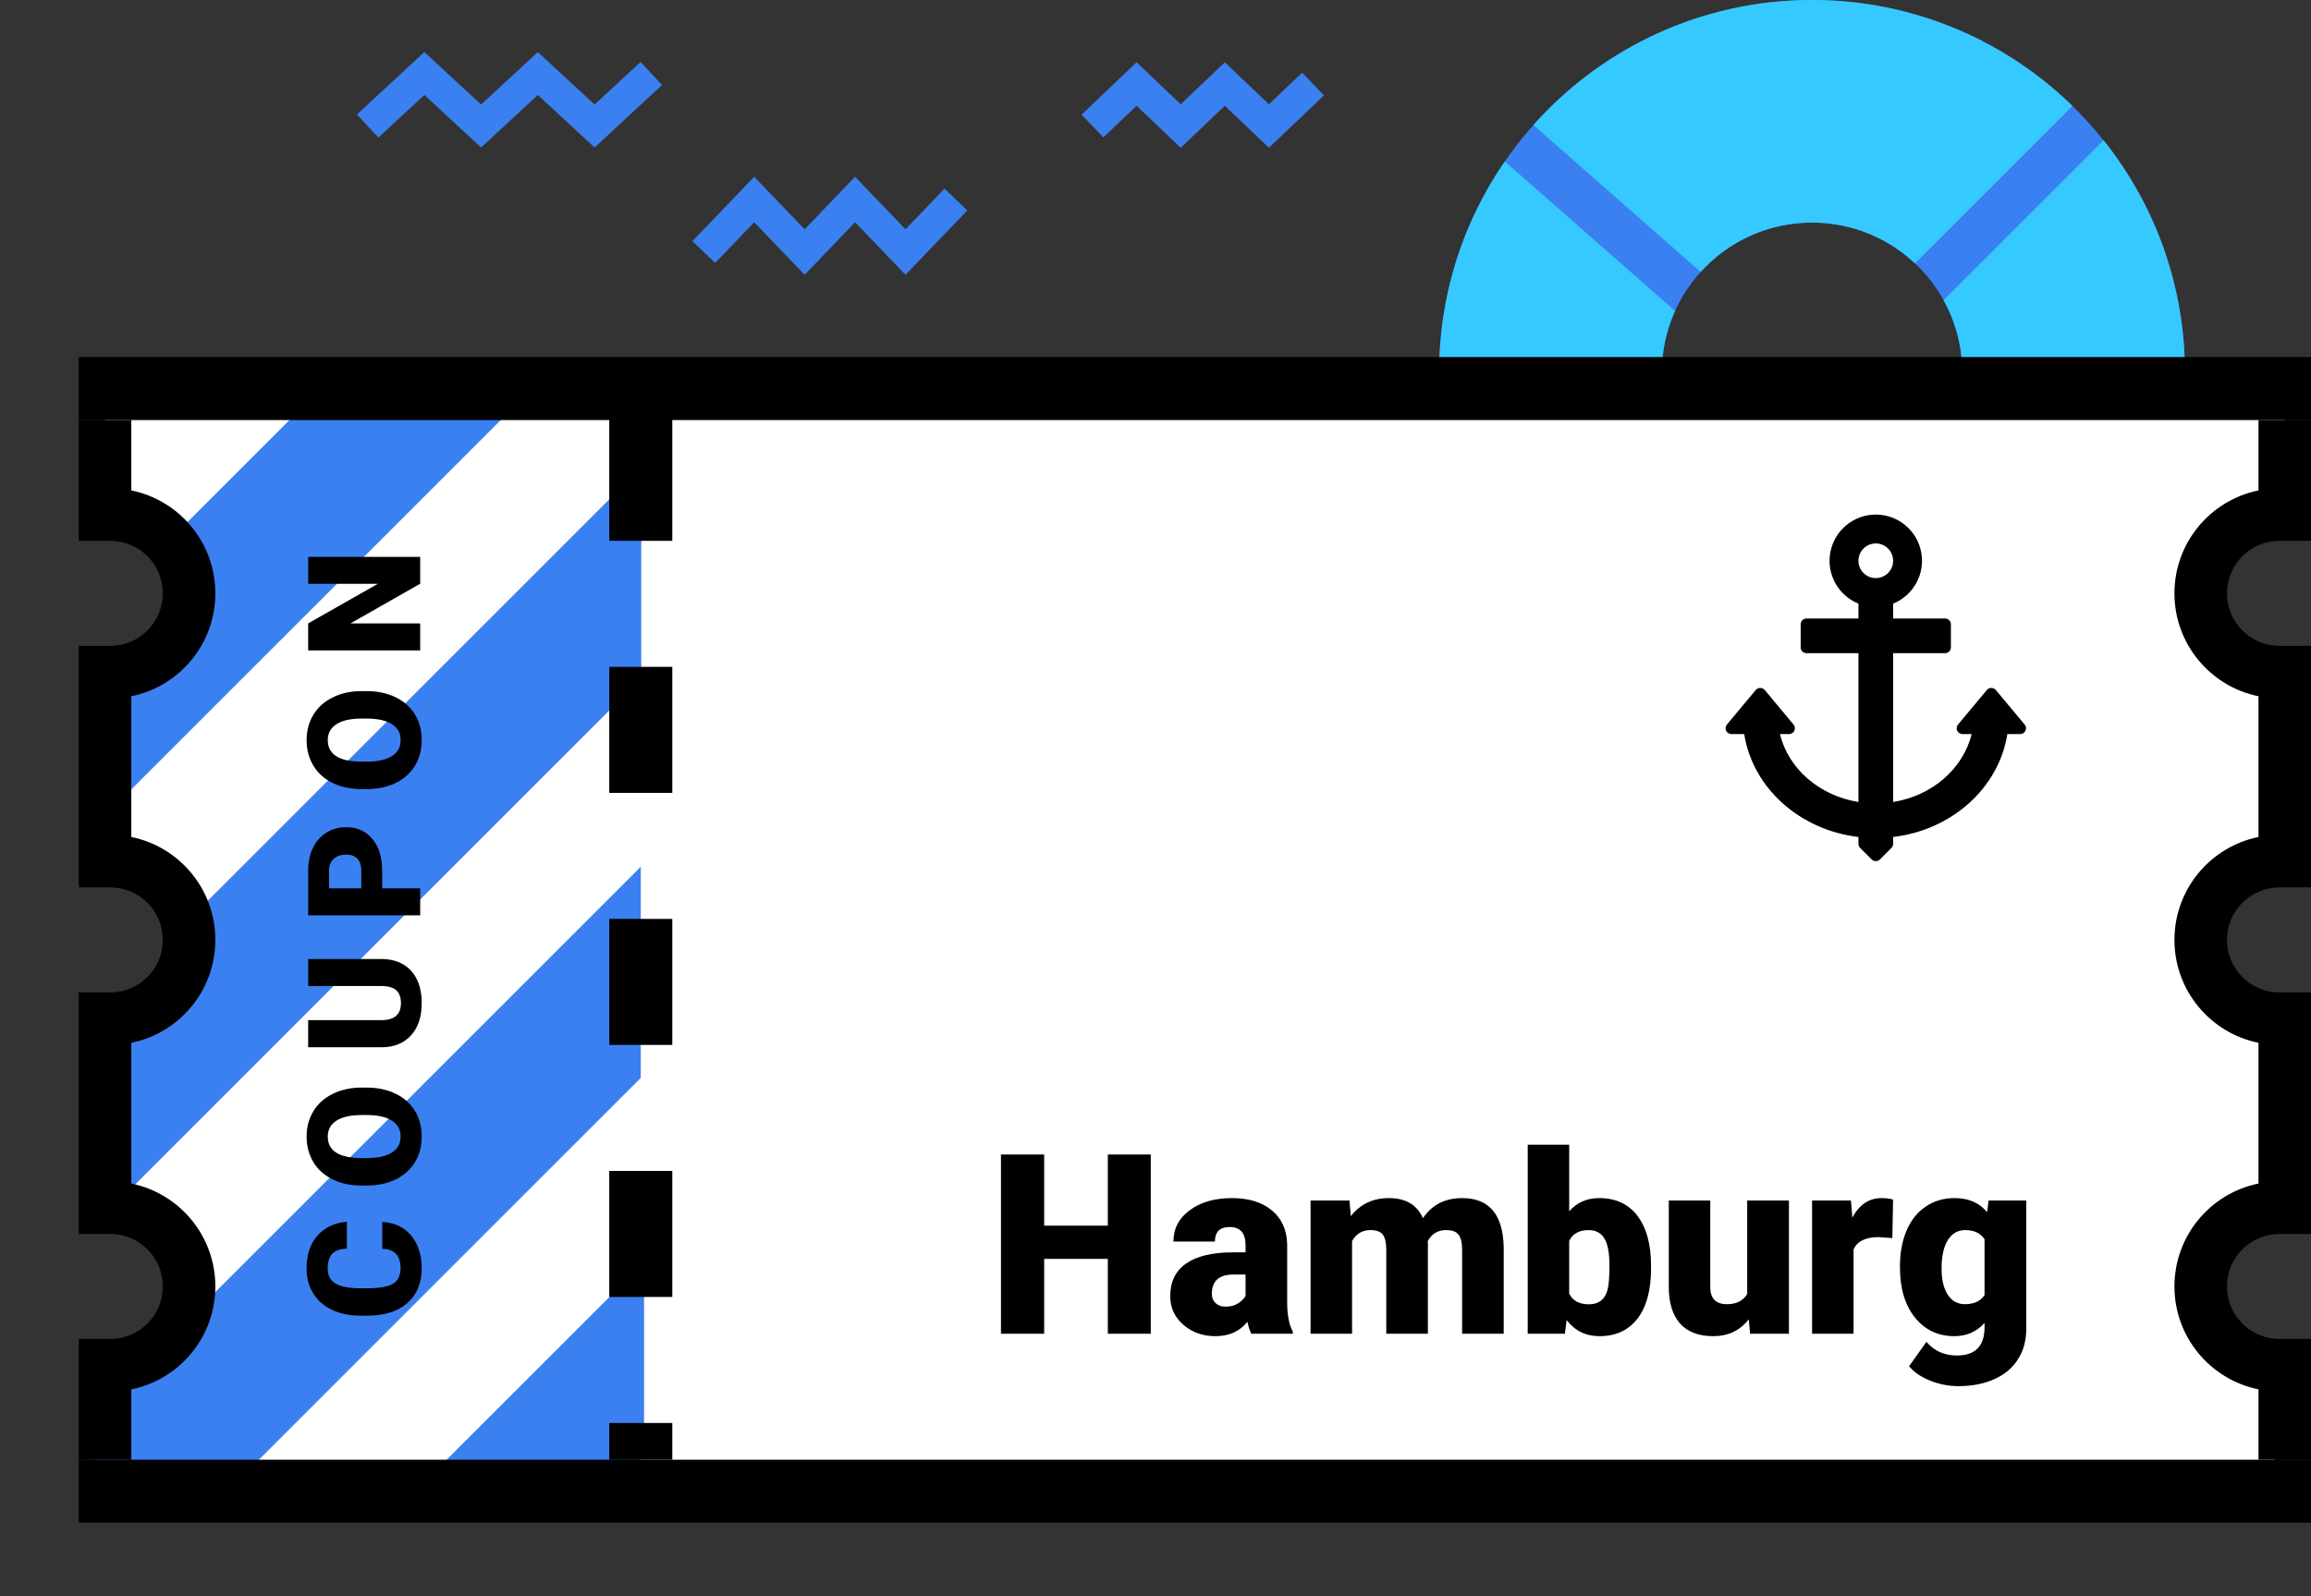 <svg width="220" height="152" viewBox="0 0 220 152" fill="none" xmlns="http://www.w3.org/2000/svg">
<rect x="0" y="0" width="220" height="152" fill="#333333" stroke="none"/>
<path fill-rule="evenodd" clip-rule="evenodd" d="M172.5 71C192.106 71 208 55.106 208 35.5C208 15.894 192.106 0 172.5 0C152.894 0 137 15.894 137 35.5C137 55.106 152.894 71 172.5 71ZM172.5 49.806C180.401 49.806 186.806 43.401 186.806 35.5C186.806 27.599 180.401 21.194 172.5 21.194C164.599 21.194 158.194 27.599 158.194 35.5C158.194 43.401 164.599 49.806 172.5 49.806Z" fill="#3B80F1"/>
<path fill-rule="evenodd" clip-rule="evenodd" d="M172.5 71C192.106 71 208 55.106 208 35.5C208 27.125 205.1 19.427 200.249 13.356L185.024 28.581C186.16 30.631 186.806 32.99 186.806 35.5C186.806 43.401 180.401 49.806 172.5 49.806C164.599 49.806 158.194 43.401 158.194 35.5C158.194 33.399 158.647 31.404 159.461 29.606L143.252 15.375C139.309 21.095 137 28.028 137 35.5C137 55.106 152.894 71 172.5 71ZM182.3 25.078L197.289 10.088C190.891 3.846 182.145 0 172.5 0C161.95 0 152.475 4.602 145.972 11.909L161.9 25.892C164.517 23.006 168.297 21.194 172.5 21.194C176.292 21.194 179.74 22.669 182.3 25.078Z" fill="#36C9FF"/>
<path d="M10 48.5V38.5L217.5 37V49L212.5 51L209.5 56.5L212 61.5L217.5 64L216.5 81L212.5 84L208.5 89L212.5 94.5L217.5 98.5C217.167 103.5 216.4 113.6 216 114C215.6 114.4 214.167 114.833 213.5 115L209 119.5L211 127.5L218 132L216 141.5H11.5L10 138L11.5 132L14 129.5L18 124.5L16 118.5L11.5 115.5L10 112.5V98L14 96L18 92.5V87L14 84L10 81V65L14 63L18 58L16 51.5L10 48.5Z" fill="white"/>
<path d="M39.5 37.5L49.615 38.055L10.055 77.615L10.055 66.5L17 59L16 51.559L30.059 37.5L39.5 37.5Z" fill="#3B80F1"/>
<path d="M61.046 58.5L61.046 64.611L10.656 115L10 110L9.5 105.5L9.5 96.046L15 93.5L18.367 87.179L61.046 44.5L61.046 58.5Z" fill="#3B80F1"/>
<path d="M61 102.643L21 142.643L13 142L8.5 139.5L9.033 134.5L61 82.532L61 102.643Z" fill="#3B80F1"/>
<path d="M61.315 137L61 138.5L61 140.63L59.5 142.13L53 142.5L47.5 142.13L40 141.519L61.315 120.204L61.315 137Z" fill="#3B80F1"/>
<path d="M61 39.5V139" stroke="black" stroke-width="6" stroke-dasharray="12 12"/>
<path fill-rule="evenodd" clip-rule="evenodd" d="M12.5 46.7V40H7.5V49V51.5H10H10.5C13.261 51.5 15.5 53.739 15.5 56.5C15.5 59.261 13.261 61.5 10.5 61.5H10H7.5V64V71.5V73V82V84.5H10H10.5C13.261 84.5 15.5 86.739 15.5 89.5C15.5 92.261 13.261 94.5 10.5 94.5H10H7.5V97V104.5V106V115V117.5H10H10.5C13.261 117.5 15.5 119.739 15.5 122.5C15.5 125.261 13.261 127.5 10.5 127.5H10H7.5V130V137.5V139H12.5V137.5V132.3C17.064 131.373 20.5 127.338 20.5 122.5C20.5 117.662 17.064 113.627 12.5 112.7V106V104.5V99.3C17.064 98.373 20.5 94.338 20.5 89.5C20.5 84.662 17.064 80.627 12.5 79.7V73V71.5V66.3C17.064 65.373 20.5 61.338 20.5 56.5C20.5 51.662 17.064 47.627 12.5 46.7Z" fill="black"/>
<path fill-rule="evenodd" clip-rule="evenodd" d="M215 132.3L215 139L220 139L220 130L220 127.5L217.5 127.5L217 127.5C214.239 127.5 212 125.261 212 122.5C212 119.739 214.239 117.5 217 117.5L217.5 117.5L220 117.5L220 115L220 107.5L220 106L220 97L220 94.5L217.5 94.5L217 94.5C214.239 94.5 212 92.261 212 89.5C212 86.739 214.239 84.5 217 84.5L217.5 84.5L220 84.5L220 82L220 74.5L220 73L220 64L220 61.5L217.5 61.5L217 61.5C214.239 61.5 212 59.261 212 56.5C212 53.739 214.239 51.5 217 51.5L217.5 51.5L220 51.5L220 49L220 41.5L220 40L215 40L215 41.5L215 46.7C210.436 47.627 207 51.662 207 56.5C207 61.338 210.436 65.373 215 66.3L215 73L215 74.5L215 79.7C210.436 80.627 207 84.662 207 89.5C207 94.338 210.436 98.373 215 99.3L215 106L215 107.5L215 112.7C210.436 113.627 207 117.662 207 122.5C207 127.338 210.436 131.373 215 132.3Z" fill="black"/>
<path d="M7.5 37H220M220 142H7.5" stroke="black" stroke-width="6"/>
<path d="M109.551 127H105.461V119.875H99.402V127H95.289V109.938H99.402V116.711H105.461V109.938H109.551V127ZM119.125 127C118.984 126.742 118.859 126.363 118.75 125.863C118.023 126.777 117.008 127.234 115.703 127.234C114.508 127.234 113.492 126.875 112.656 126.156C111.82 125.43 111.402 124.52 111.402 123.426C111.402 122.051 111.91 121.012 112.926 120.309C113.941 119.605 115.418 119.254 117.355 119.254H118.574V118.586C118.574 117.422 118.07 116.84 117.062 116.84C116.125 116.84 115.656 117.301 115.656 118.223H111.707C111.707 116.996 112.227 116 113.266 115.234C114.312 114.469 115.645 114.086 117.262 114.086C118.879 114.086 120.156 114.48 121.094 115.27C122.031 116.059 122.512 117.141 122.535 118.516V124.129C122.551 125.293 122.73 126.184 123.074 126.801V127H119.125ZM116.652 124.422C117.145 124.422 117.551 124.316 117.871 124.105C118.199 123.895 118.434 123.656 118.574 123.391V121.363H117.426C116.051 121.363 115.363 121.98 115.363 123.215C115.363 123.574 115.484 123.867 115.727 124.094C115.969 124.312 116.277 124.422 116.652 124.422ZM128.465 114.32L128.594 115.809C129.492 114.66 130.699 114.086 132.215 114.086C133.816 114.086 134.898 114.723 135.461 115.996C136.32 114.723 137.562 114.086 139.188 114.086C141.758 114.086 143.078 115.641 143.148 118.75V127H139.188V118.996C139.188 118.348 139.078 117.875 138.859 117.578C138.641 117.281 138.242 117.133 137.664 117.133C136.883 117.133 136.301 117.48 135.918 118.176L135.93 118.34V127H131.969V119.02C131.969 118.355 131.863 117.875 131.652 117.578C131.441 117.281 131.039 117.133 130.445 117.133C129.688 117.133 129.109 117.48 128.711 118.176V127H124.762V114.32H128.465ZM157.176 120.766C157.176 122.844 156.746 124.441 155.887 125.559C155.027 126.676 153.816 127.234 152.254 127.234C150.965 127.234 149.926 126.723 149.137 125.699L148.973 127H145.434V109H149.383V115.34C150.117 114.504 151.066 114.086 152.23 114.086C153.809 114.086 155.027 114.652 155.887 115.785C156.746 116.918 157.176 118.512 157.176 120.566V120.766ZM153.215 120.52C153.215 119.301 153.051 118.434 152.723 117.918C152.402 117.395 151.906 117.133 151.234 117.133C150.344 117.133 149.727 117.473 149.383 118.152V123.191C149.719 123.863 150.344 124.199 151.258 124.199C152.188 124.199 152.777 123.746 153.027 122.84C153.152 122.395 153.215 121.621 153.215 120.52ZM166.48 125.629C165.645 126.699 164.516 127.234 163.094 127.234C161.703 127.234 160.648 126.832 159.93 126.027C159.219 125.215 158.863 124.051 158.863 122.535V114.32H162.812V122.559C162.812 123.645 163.34 124.188 164.395 124.188C165.301 124.188 165.945 123.863 166.328 123.215V114.32H170.301V127H166.598L166.48 125.629ZM180.145 117.895L178.844 117.801C177.602 117.801 176.805 118.191 176.453 118.973V127H172.504V114.32H176.207L176.336 115.949C177 114.707 177.926 114.086 179.113 114.086C179.535 114.086 179.902 114.133 180.215 114.227L180.145 117.895ZM180.871 120.566C180.871 119.285 181.082 118.152 181.504 117.168C181.926 116.184 182.531 115.426 183.32 114.895C184.109 114.355 185.027 114.086 186.074 114.086C187.395 114.086 188.426 114.531 189.168 115.422L189.309 114.32H192.895V126.52C192.895 127.637 192.633 128.605 192.109 129.426C191.594 130.254 190.844 130.887 189.859 131.324C188.875 131.77 187.734 131.992 186.438 131.992C185.508 131.992 184.605 131.816 183.73 131.465C182.863 131.113 182.199 130.656 181.738 130.094L183.391 127.773C184.125 128.641 185.094 129.074 186.297 129.074C188.047 129.074 188.922 128.176 188.922 126.379V125.98C188.164 126.816 187.207 127.234 186.051 127.234C184.504 127.234 183.254 126.645 182.301 125.465C181.348 124.277 180.871 122.691 180.871 120.707V120.566ZM184.832 120.812C184.832 121.852 185.027 122.676 185.418 123.285C185.809 123.887 186.355 124.188 187.059 124.188C187.91 124.188 188.531 123.902 188.922 123.332V118C188.539 117.422 187.926 117.133 187.082 117.133C186.379 117.133 185.828 117.449 185.43 118.082C185.031 118.707 184.832 119.617 184.832 120.812Z" fill="black"/>
<path d="M192.743 68.997L189.993 65.697C189.885 65.576 189.731 65.507 189.569 65.507C189.407 65.507 189.254 65.576 189.146 65.697L186.396 68.997C186.259 69.161 186.229 69.39 186.32 69.583C186.411 69.776 186.605 69.9 186.819 69.899H187.694C186.88 73.216 183.931 75.774 180.219 76.368V62.199H185.169C185.473 62.199 185.719 61.952 185.719 61.649V59.449C185.719 59.145 185.473 58.898 185.169 58.898H180.219V57.479C182.171 56.69 183.29 54.627 182.888 52.56C182.486 50.492 180.675 49 178.568 49C176.463 49 174.652 50.492 174.249 52.56C173.847 54.627 174.966 56.69 176.918 57.479V58.898H171.968C171.664 58.898 171.418 59.145 171.418 59.449V61.649C171.418 61.952 171.664 62.199 171.968 62.199H176.918V76.368C173.206 75.774 170.258 73.216 169.444 69.899H170.318C170.532 69.9 170.726 69.776 170.817 69.583C170.908 69.39 170.878 69.161 170.742 68.997L167.991 65.697C167.884 65.576 167.73 65.507 167.568 65.507C167.406 65.507 167.252 65.576 167.145 65.697L164.394 68.997C164.258 69.161 164.228 69.39 164.319 69.583C164.41 69.776 164.604 69.9 164.818 69.899H166.044C166.847 75.015 171.308 79.035 176.918 79.701V80.35C176.92 80.496 176.977 80.636 177.078 80.74L178.178 81.84C178.395 82.053 178.742 82.053 178.959 81.84L180.059 80.74C180.161 80.636 180.218 80.496 180.219 80.35V79.701C185.829 79.035 190.29 75.015 191.093 69.899H192.319C192.533 69.9 192.728 69.776 192.818 69.583C192.909 69.39 192.88 69.161 192.743 68.997V68.997ZM178.568 55.048C177.657 55.048 176.918 54.309 176.918 53.398C176.918 52.487 177.657 51.748 178.568 51.748C179.48 51.748 180.219 52.487 180.219 53.398C180.219 54.309 179.48 55.048 178.568 55.048Z" fill="black"/>
<path d="M36.389 116.359C37.131 116.393 37.788 116.593 38.359 116.959C38.926 117.326 39.365 117.841 39.678 118.505C39.99 119.164 40.147 119.918 40.147 120.768C40.147 122.169 39.69 123.273 38.777 124.079C37.864 124.884 36.575 125.287 34.91 125.287L34.382 125.287C33.337 125.287 32.424 125.106 31.643 124.745C30.857 124.379 30.252 123.854 29.827 123.17C29.397 122.487 29.182 121.696 29.182 120.797C29.182 119.503 29.524 118.463 30.207 117.677C30.886 116.891 31.824 116.444 33.02 116.337L33.02 118.9C32.371 118.92 31.904 119.083 31.621 119.391C31.338 119.699 31.196 120.167 31.196 120.797C31.196 121.437 31.436 121.906 31.914 122.204C32.393 122.501 33.157 122.658 34.206 122.672L34.961 122.672C36.099 122.672 36.912 122.531 37.4 122.248C37.888 121.959 38.132 121.466 38.132 120.768C38.132 120.177 37.993 119.726 37.715 119.413C37.437 119.101 36.995 118.935 36.389 118.915L36.389 116.359ZM34.888 103.562C35.928 103.562 36.848 103.755 37.649 104.141C38.45 104.527 39.067 105.076 39.502 105.789C39.932 106.497 40.147 107.305 40.147 108.213C40.147 109.121 39.939 109.927 39.524 110.63C39.104 111.333 38.506 111.883 37.73 112.278C36.953 112.669 36.062 112.874 35.056 112.893L34.456 112.893C33.411 112.893 32.49 112.703 31.694 112.322C30.894 111.936 30.276 111.387 29.841 110.674C29.407 109.956 29.189 109.141 29.189 108.228C29.189 107.325 29.404 106.519 29.834 105.811C30.264 105.103 30.877 104.554 31.672 104.163C32.463 103.767 33.372 103.567 34.397 103.562L34.888 103.562ZM34.441 106.177C33.381 106.177 32.578 106.355 32.031 106.712C31.48 107.063 31.204 107.569 31.204 108.228C31.204 109.517 32.17 110.198 34.104 110.271L34.888 110.279C35.933 110.279 36.736 110.105 37.297 109.759C37.859 109.412 38.14 108.897 38.14 108.213C38.14 107.564 37.864 107.063 37.312 106.712C36.76 106.36 35.967 106.182 34.932 106.177L34.441 106.177ZM29.336 91.322L36.316 91.322C37.107 91.322 37.793 91.491 38.374 91.828C38.95 92.165 39.39 92.648 39.692 93.278C39.995 93.908 40.147 94.652 40.147 95.512C40.147 96.811 39.81 97.834 39.136 98.581C38.462 99.328 37.539 99.709 36.367 99.723L29.336 99.723L29.336 97.138L36.419 97.138C37.585 97.109 38.169 96.567 38.169 95.512C38.169 94.98 38.023 94.577 37.73 94.303C37.437 94.03 36.96 93.893 36.301 93.893L29.336 93.893L29.336 91.322ZM36.382 84.59L40 84.59L40 87.161L29.336 87.161L29.336 82.906C29.336 82.09 29.487 81.37 29.79 80.745C30.088 80.115 30.515 79.629 31.072 79.287C31.623 78.941 32.251 78.767 32.954 78.767C33.994 78.767 34.827 79.141 35.452 79.888C36.072 80.63 36.382 81.651 36.382 82.95L36.382 84.59ZM34.397 84.59L34.397 82.906C34.397 82.408 34.273 82.029 34.023 81.77C33.774 81.507 33.423 81.375 32.969 81.375C32.471 81.375 32.073 81.509 31.775 81.778C31.477 82.046 31.326 82.412 31.321 82.876L31.321 84.59L34.397 84.59ZM34.888 65.81C35.928 65.81 36.848 66.003 37.649 66.388C38.45 66.774 39.067 67.323 39.502 68.036C39.932 68.744 40.147 69.552 40.147 70.461C40.147 71.369 39.939 72.174 39.524 72.878C39.104 73.581 38.506 74.13 37.73 74.526C36.953 74.916 36.062 75.121 35.056 75.141L34.456 75.141C33.411 75.141 32.49 74.95 31.694 74.57C30.894 74.184 30.276 73.635 29.841 72.922C29.407 72.204 29.189 71.388 29.189 70.475C29.189 69.572 29.404 68.766 29.834 68.058C30.264 67.35 30.877 66.801 31.672 66.41C32.463 66.015 33.372 65.815 34.397 65.81L34.888 65.81ZM34.441 68.424C33.381 68.424 32.578 68.603 32.031 68.959C31.48 69.311 31.204 69.816 31.204 70.475C31.204 71.764 32.17 72.445 34.104 72.519L34.888 72.526C35.933 72.526 36.736 72.353 37.297 72.006C37.859 71.659 38.14 71.144 38.14 70.461C38.14 69.811 37.864 69.311 37.312 68.959C36.76 68.608 35.967 68.429 34.932 68.424L34.441 68.424ZM40 53.028L40 55.584L33.364 59.363L40 59.363L40 61.934L29.336 61.934L29.336 59.363L35.972 55.591L29.336 55.591L29.336 53.028L40 53.028Z" fill="black"/>
<path d="M62 7L56.6 12L51.2 7L45.8 12L40.4 7L35 12" stroke="#3B80F1" stroke-width="3"/>
<path d="M91 19L86.2 24L81.4 19L76.6 24L71.8 19L67 24" stroke="#3B80F1" stroke-width="3"/>
<path d="M125 8L120.8 12L116.6 8L112.4 12L108.2 8L104 12" stroke="#3B80F1" stroke-width="3"/>
</svg>
